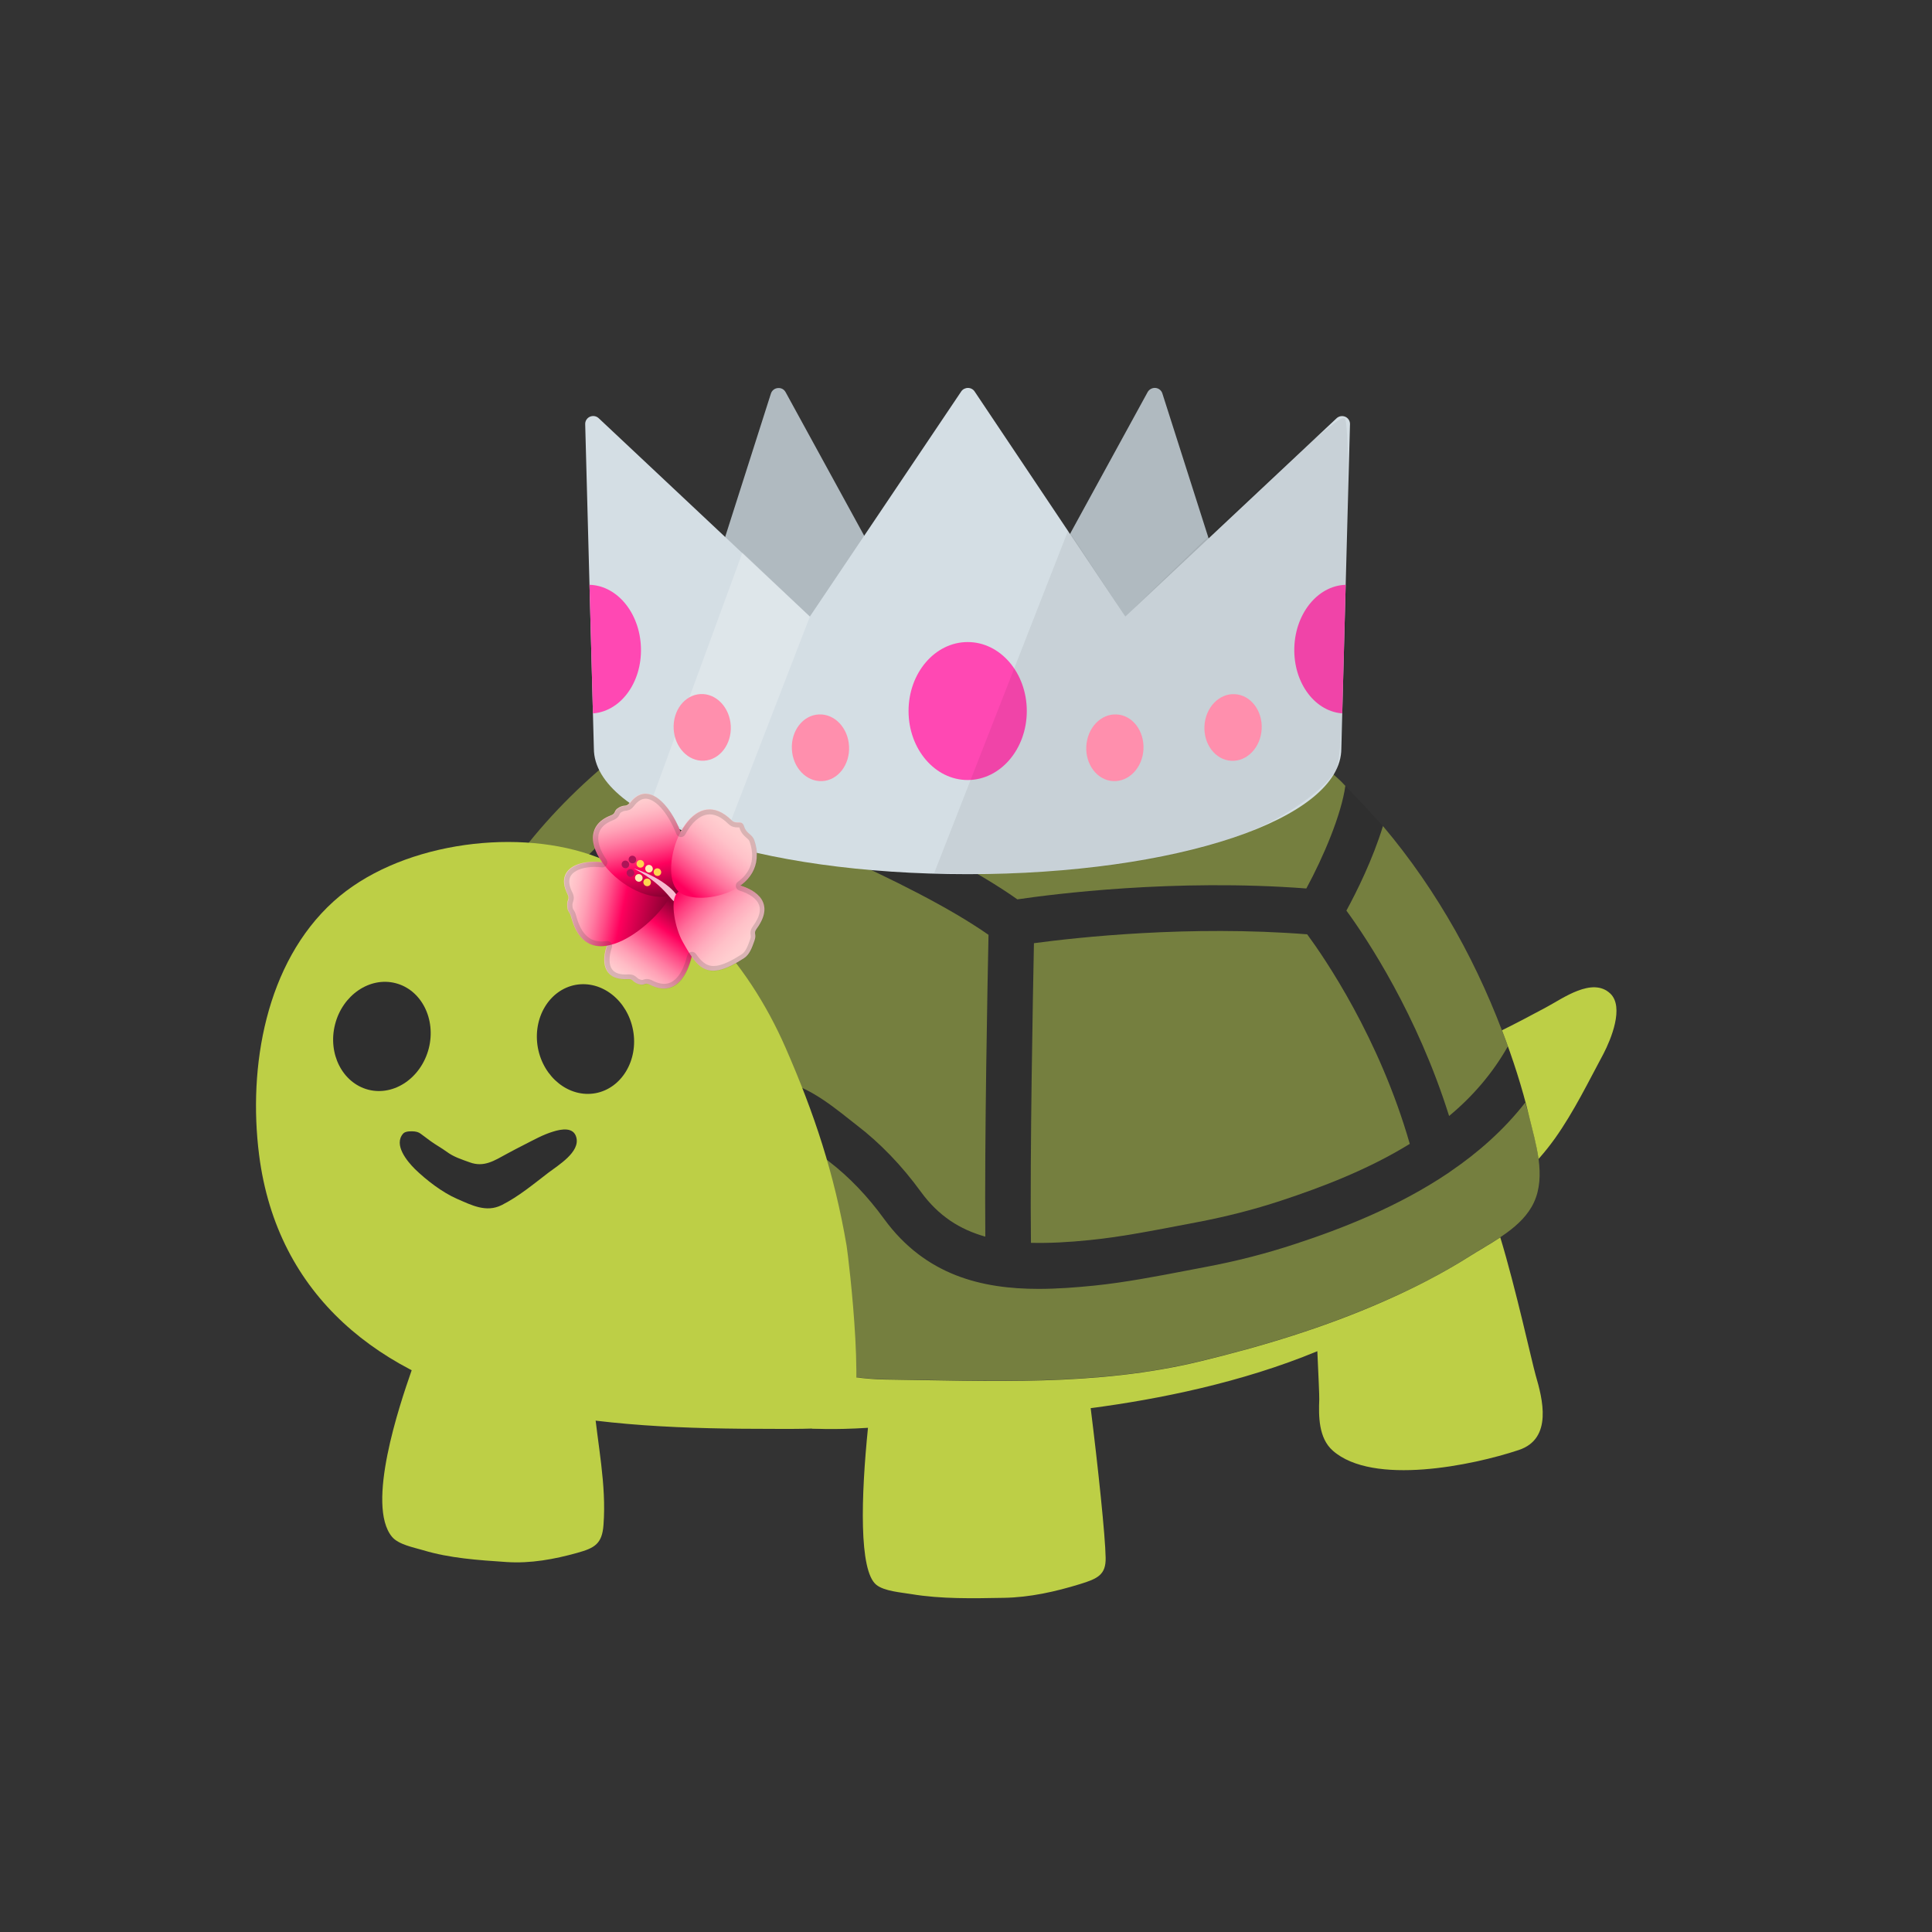 <?xml version="1.0" encoding="UTF-8" standalone="no"?>
<svg
   width="512"
   height="512"
   version="1.1"
   id="svg38"
   inkscape:version="1.1 (c4e8f9ed74, 2021-05-24)"
   inkscape:export-xdpi="96"
   inkscape:export-ydpi="96"
   sodipodi:docname="gkueen.svg"
   xmlns:inkscape="http://www.inkscape.org/namespaces/inkscape"
   xmlns:sodipodi="http://sodipodi.sourceforge.net/DTD/sodipodi-0.dtd"
   xmlns:xlink="http://www.w3.org/1999/xlink"
   xmlns="http://www.w3.org/2000/svg"
   xmlns:svg="http://www.w3.org/2000/svg"
   xmlns:rdf="http://www.w3.org/1999/02/22-rdf-syntax-ns#"
   xmlns:cc="http://creativecommons.org/ns#"
   xmlns:dc="http://purl.org/dc/elements/1.1/">
  <rect width="100%" height="100%" fill="#333333" stroke="none"/>
  <defs
     id="defs42">
    <path
       d="M119.5,53.43c-0.44-0.19-0.94-0.11-1.29,0.22L87.25,82.71L65.16,49.72c-0.22-0.33-0.58-0.52-0.98-0.52h0 c-0.39,0-0.76,0.19-0.98,0.51l-22.19,33L10.06,53.64c-0.35-0.33-0.85-0.41-1.29-0.22c-0.43,0.19-0.71,0.63-0.69,1.1l1.27,47.52 c0,10.33,24.06,18.43,54.78,18.43c30.72,0,54.78-8.1,54.78-18.4l1.27-47.55C120.2,54.06,119.93,53.62,119.5,53.43z"
       id="SVGID_1_" />
    <linearGradient
       id="a"
       x1="78.053"
       x2="116.89"
       y1="65.141"
       y2="30.308"
       gradientUnits="userSpaceOnUse"
       gradientTransform="translate(-102.92,173.113)">
      <stop
         stop-color="#FF005D"
         offset="0"
         id="stop106" />
      <stop
         stop-color="#FF1468"
         offset=".048"
         id="stop108" />
      <stop
         stop-color="#FF4684"
         offset=".178"
         id="stop110" />
      <stop
         stop-color="#FF719C"
         offset=".31"
         id="stop112" />
      <stop
         stop-color="#FF93AF"
         offset=".444"
         id="stop114" />
      <stop
         stop-color="#FFAFBE"
         offset=".578"
         id="stop116" />
      <stop
         stop-color="#FFC2C9"
         offset=".715"
         id="stop118" />
      <stop
         stop-color="#FFCDCF"
         offset=".854"
         id="stop120" />
      <stop
         stop-color="#FFD1D1"
         offset="1"
         id="stop122" />
    </linearGradient>
    <linearGradient
       id="b"
       x1="71.027"
       x2="124.44"
       y1="75.773"
       y2="75.773"
       gradientTransform="matrix(0.647,0.848,-0.795,0.607,-11.291,130.341)"
       gradientUnits="userSpaceOnUse">
      <stop
         stop-color="#FF005D"
         offset="0"
         id="stop85" />
      <stop
         stop-color="#FF0962"
         offset=".022"
         id="stop87" />
      <stop
         stop-color="#FF3D7F"
         offset=".162"
         id="stop89" />
      <stop
         stop-color="#FF6B98"
         offset=".304"
         id="stop91" />
      <stop
         stop-color="#FF90AD"
         offset=".445"
         id="stop93" />
      <stop
         stop-color="#FFACBD"
         offset=".586"
         id="stop95" />
      <stop
         stop-color="#FFC1C8"
         offset=".726"
         id="stop97" />
      <stop
         stop-color="#FFCDCF"
         offset=".864"
         id="stop99" />
      <stop
         stop-color="#FFD1D1"
         offset="1"
         id="stop101" />
    </linearGradient>
    <linearGradient
       id="c"
       x1="50.762"
       x2="114.92"
       y1="169.47"
       y2="169.47"
       gradientTransform="matrix(-0.095,-0.996,1.045,-0.1,-217.67,309.553)"
       gradientUnits="userSpaceOnUse"
       xlink:href="#d">
      <stop
         stop-color="#8A0032"
         offset=".01"
         id="stop46" />
      <stop
         stop-color="#FF005D"
         offset=".309"
         id="stop48" />
      <stop
         stop-color="#FF1368"
         offset=".349"
         id="stop50" />
      <stop
         stop-color="#FF4C87"
         offset=".477"
         id="stop52" />
      <stop
         stop-color="#FF7CA2"
         offset=".602"
         id="stop54" />
      <stop
         stop-color="#FFA1B6"
         offset=".719"
         id="stop56" />
      <stop
         stop-color="#FFBBC5"
         offset=".828"
         id="stop58" />
      <stop
         stop-color="#FFCBCE"
         offset=".925"
         id="stop60" />
      <stop
         stop-color="#FFD1D1"
         offset="1"
         id="stop62" />
    </linearGradient>
    <linearGradient
       id="d"
       x1="50.97"
       x2="116.3"
       y1="126.93"
       y2="126.93"
       gradientTransform="matrix(-0.939,-0.345,0.345,-0.939,-35.096,390.873)"
       gradientUnits="userSpaceOnUse">
      <stop
         stop-color="#8A0032"
         offset=".01"
         id="stop25" />
      <stop
         stop-color="#FF005D"
         offset=".406"
         id="stop27" />
      <stop
         stop-color="#FF1368"
         offset=".44"
         id="stop29" />
      <stop
         stop-color="#FF4C87"
         offset=".55"
         id="stop31" />
      <stop
         stop-color="#FF7CA2"
         offset=".657"
         id="stop33" />
      <stop
         stop-color="#FFA1B6"
         offset=".758"
         id="stop35" />
      <stop
         stop-color="#FFBBC5"
         offset=".852"
         id="stop37" />
      <stop
         stop-color="#FFCBCE"
         offset=".935"
         id="stop39" />
      <stop
         stop-color="#FFD1D1"
         offset="1"
         id="stop41" />
    </linearGradient>
    <linearGradient
       id="e"
       x1="44.651"
       x2="114.64"
       y1="99.074"
       y2="99.074"
       gradientTransform="matrix(-0.687,0.727,-0.727,-0.687,81.95,276.293)"
       gradientUnits="userSpaceOnUse">
      <stop
         stop-color="#8A0032"
         offset=".01"
         id="stop2" />
      <stop
         stop-color="#8E0034"
         offset=".182"
         id="stop4" />
      <stop
         stop-color="#FF005D"
         offset=".406"
         id="stop6" />
      <stop
         stop-color="#FF1368"
         offset=".44"
         id="stop8" />
      <stop
         stop-color="#FF4C87"
         offset=".55"
         id="stop10" />
      <stop
         stop-color="#FF7CA2"
         offset=".657"
         id="stop12" />
      <stop
         stop-color="#FFA1B6"
         offset=".758"
         id="stop14" />
      <stop
         stop-color="#FFBBC5"
         offset=".852"
         id="stop16" />
      <stop
         stop-color="#FFCBCE"
         offset=".935"
         id="stop18" />
      <stop
         stop-color="#FFD1D1"
         offset="1"
         id="stop20" />
    </linearGradient>
  </defs>
  <sodipodi:namedview
     pagecolor="#ffffff"
     bordercolor="#666666"
     borderopacity="1"
     objecttolerance="10"
     gridtolerance="10"
     guidetolerance="10"
     inkscape:pageopacity="0"
     inkscape:pageshadow="2"
     inkscape:window-width="1920"
     inkscape:window-height="1080"
     id="namedview40"
     showgrid="false"
     inkscape:zoom="7.3749999"
     inkscape:cx="228.1356"
     inkscape:cy="194.57627"
     inkscape:window-x="0"
     inkscape:window-y="0"
     inkscape:window-maximized="1"
     inkscape:current-layer="svg38"
     inkscape:pagecheckerboard="0" />
  <g
     id="g36"
     transform="matrix(2.832,0,0,2.832,66.872,81.252)"
     style="stroke-width:0.353">
    <path
       d="m 40.1,37.83 c 0,0 2.55,-1.48 3.98,-2.12 l 22.24,8.18 35.97,0.97 c 0,0 2.7,2.8 3.5,3.76 l 6.53,18.74 5.27,2.11 c 0,0 1.21,3.62 1.55,4.99 L 118.05,83.1 65.91,96.03 24.04,85.76 24.17,60.02 36.97,43.35 Z"
       style="fill:#2f2f2f;stroke-width:0.353"
       id="path2"
       inkscape:connector-curvature="0" />
    <g
       id="g34"
       style="stroke-width:0.353">
      <g
         id="g12"
         style="stroke-width:0.353">
        <path
           d="m 73.14,59.57 c -0.1,5.06 -0.38,19.6 -0.28,28.04 1.67,0.04 3.5,-0.05 5.52,-0.26 2.7,-0.27 5.52,-0.81 8.24,-1.33 l 1.73,-0.33 c 2.79,-0.53 5.37,-1.19 7.89,-2.02 3.89,-1.28 8.19,-2.93 12.07,-5.32 -2.85,-9.93 -7.96,-17.38 -9.6,-19.61 -11,-0.87 -21.54,0.29 -25.57,0.83 z"
           style="fill:#757f3f;stroke-width:0.353"
           id="path4"
           inkscape:connector-curvature="0" />
        <path
           d="m 102.38,56.52 c 1.95,2.67 6.63,9.73 9.61,19.22 2.18,-1.81 4.06,-3.97 5.5,-6.52 -1.34,-3.73 -2.96,-7.35 -4.9,-10.8 -1.95,-3.46 -4.22,-6.77 -6.79,-9.81 -0.95,3.11 -2.46,6.15 -3.42,7.91 z"
           style="fill:#757f3f;stroke-width:0.353"
           id="path6"
           inkscape:connector-curvature="0" />
        <path
           d="m 45.2,42.69 c 4.26,1.63 18.85,7.43 26.39,12.78 3.25,-0.48 14.69,-1.96 27.04,-1.02 1.6,-2.95 3.28,-6.91 3.65,-9.6 C 102.13,44.7 102,44.54 101.85,44.4 96.72,39.58 90.22,36.93 83.66,34.71 74.5,31.61 64.53,30.52 54.98,32.23 c -3.78,0.68 -7.43,1.85 -10.9,3.48 z"
           style="fill:#757f3f;stroke-width:0.353"
           id="path8"
           inkscape:connector-curvature="0" />
        <path
           d="m 119.11,74.49 c -1.99,2.55 -4.4,4.67 -6.98,6.43 -0.05,0.04 -0.11,0.07 -0.15,0.11 -4.74,3.2 -10.03,5.26 -14.4,6.69 -2.7,0.89 -5.45,1.6 -8.43,2.16 l -1.73,0.33 c -2.82,0.54 -5.72,1.1 -8.61,1.4 -1.7,0.17 -3.46,0.31 -5.23,0.31 -5.28,0 -10.58,-1.24 -14.45,-6.53 -1.56,-2.15 -3.3,-3.96 -5.15,-5.38 l -0.77,-0.6 c -1.17,-0.93 -3.36,-2.67 -4.49,-2.7 l 0.11,-4.27 c 2.56,0.07 5.15,2.12 7.04,3.62 l 0.7,0.55 c 2.17,1.66 4.2,3.76 6.01,6.25 1.63,2.23 3.62,3.5 6.01,4.17 -0.08,-9.02 0.21,-24.02 0.3,-28.24 -7.32,-5.13 -22.04,-10.92 -25.55,-12.26 -1.38,0.85 -4.94,3.81 -9.13,8.08 -0.42,0.43 -0.98,0.64 -1.53,0.64 -0.54,0 -1.08,-0.2 -1.49,-0.61 -0.84,-0.82 -0.86,-2.17 -0.03,-3.02 2.65,-2.69 6.85,-6.76 9.79,-8.58 L 40.1,37.82 c -7.16,4.28 -14.23,10.92 -18.48,18.64 -4.26,7.71 -5.7,16.48 -1.64,24.97 1.33,2.75 4,7.37 6.68,8.97 2.37,1.42 4.88,2.63 7.44,3.69 2.27,0.94 4.19,2.12 6.52,2.8 2.08,0.62 4.23,1.29 6.34,1.76 2.13,0.48 4.34,0.63 6.48,1.03 1.9,0.35 3.82,0.67 5.74,0.7 9.85,0.13 19.81,0.65 29.48,-1.69 5.88,-1.42 11.71,-3.19 17.24,-5.63 2.8,-1.22 5.53,-2.62 8.1,-4.26 2.09,-1.32 4.84,-2.62 5.93,-4.98 1.15,-2.49 0.17,-5.5 -0.44,-8.02 -0.11,-0.42 -0.26,-0.87 -0.38,-1.31 z"
           style="fill:#757f3f;stroke-width:0.353"
           id="path10"
           inkscape:connector-curvature="0" />
      </g>
      <g
         id="g32"
         style="stroke-width:0.353">
        <path
           d="m 29.95,98.37 c -0.98,-0.58 -2.38,-0.78 -4.28,-1.05 -2.5,-0.35 -5.22,-1.05 -7.72,-0.6 -2.15,0.39 -2.38,0.94 -3.08,2.93 -1.09,3.13 -4.26,12.51 -1.8,15.47 0.61,0.73 2.03,0.99 2.9,1.25 2.51,0.76 5.18,0.93 7.82,1.11 2.25,0.15 4.47,-0.26 6.62,-0.86 1.61,-0.45 2.32,-0.83 2.45,-2.61 0.29,-3.8 -0.56,-7.55 -0.9,-11.32 -0.24,-2.44 -0.84,-3.64 -2.01,-4.32 z"
           style="fill:#bdcf46;stroke-width:0.353"
           id="path14"
           inkscape:connector-curvature="0" />
        <g
           id="g20"
           style="stroke-width:0.353">
          <path
             d="m 116.78,87.1 c -0.93,0.62 -1.92,1.17 -2.79,1.72 -2.57,1.63 -5.3,3.03 -8.1,4.26 -5.53,2.44 -11.36,4.21 -17.24,5.63 -9.67,2.34 -19.63,1.82 -29.48,1.69 -1.93,-0.03 -3.85,-0.35 -5.74,-0.7 -0.53,-0.1 -1.05,-0.18 -1.58,-0.26 l 0.52,5.55 c 0,0 1.88,0.14 5.24,-0.07 -0.65,6.43 -0.86,13.37 0.78,14.69 0.74,0.6 2.31,0.71 3.27,0.87 2.82,0.47 5.74,0.4 8.64,0.35 2.47,-0.04 4.85,-0.58 7.13,-1.28 1.71,-0.52 2.45,-0.9 2.42,-2.47 -0.03,-2.01 -0.71,-8.47 -1.4,-14 6.34,-0.83 14.15,-2.4 21.21,-5.33 0.1,2.22 0.19,4.12 0.18,4.51 -0.06,1.53 -0.08,3.62 1.27,4.8 3.76,3.31 13.07,1.38 17.39,-0.06 3.22,-1.06 2.23,-4.81 1.59,-7 -0.37,-1.31 -1.86,-8.13 -3.31,-12.9 z"
             style="fill:#bdcf46;stroke-width:0.353"
             id="path16"
             inkscape:connector-curvature="0" />
          <path
             d="m 127.07,64.28 c -1.68,-1.58 -4.44,0.46 -5.98,1.28 -1.38,0.74 -2.75,1.47 -4.15,2.16 1.01,2.65 1.89,5.35 2.55,8.11 0.3,1.23 0.68,2.58 0.87,3.93 0.05,-0.06 0.1,-0.12 0.15,-0.17 0.51,-0.58 0.97,-1.17 1.42,-1.8 1.75,-2.48 3.08,-5.22 4.51,-7.88 0.69,-1.33 1.96,-4.37 0.63,-5.63 z"
             style="fill:#bdcf46;stroke-width:0.353"
             id="path18"
             inkscape:connector-curvature="0" />
        </g>
        <g
           id="g30"
           style="stroke-width:0.353">
          <path
             d="m 52.38,104.99 c -1.13,0.04 -2.27,0.03 -3.44,0.03 -8.33,0 -16.27,-0.22 -24.47,-2.08 C 12.02,100.13 2.32,92.68 0.63,79.36 -0.41,71.15 1.25,61.42 7.59,55.67 c 5.95,-5.4 16.65,-6.89 23.98,-4.4 8.54,2.92 14.76,9.94 18.31,18.04 2.73,6.24 4.58,11.84 5.73,18.57 0.17,1.03 2.06,16.6 -0.15,16.89 -1.02,0.12 -2.05,0.19 -3.08,0.22 z"
             style="fill:#bdcf46;stroke-width:0.353"
             id="path22"
             inkscape:connector-curvature="0" />
          <path
             d="m 30.25,63.47 c 2.46,-0.44 4.87,1.46 5.38,4.26 0.51,2.79 -1.07,5.43 -3.53,5.88 -2.45,0.44 -4.86,-1.46 -5.38,-4.25 -0.51,-2.8 1.07,-5.43 3.53,-5.89 z"
             style="fill:#2f2f2f;stroke-width:0.353"
             id="path24"
             inkscape:connector-curvature="0" />
          <path
             d="m 7.74,67.17 c 0.7,-2.75 3.25,-4.48 5.66,-3.86 2.42,0.62 3.81,3.36 3.11,6.11 -0.71,2.75 -3.24,4.48 -5.66,3.86 C 8.44,72.65 7.04,69.92 7.74,67.17 Z"
             style="fill:#2f2f2f;stroke-width:0.353"
             id="path26"
             inkscape:connector-curvature="0" />
          <path
             d="m 23.8,79.29 c -1.14,0.62 -2.12,1.28 -3.45,0.79 -0.77,-0.28 -1.5,-0.5 -2.17,-1 -0.48,-0.35 -1.02,-0.64 -1.5,-0.99 -0.25,-0.18 -0.49,-0.37 -0.74,-0.55 -0.28,-0.21 -0.38,-0.3 -0.74,-0.35 -0.29,-0.03 -0.86,-0.05 -1.08,0.19 -0.94,1.05 0.38,2.61 1.09,3.32 1.06,1.03 2.57,2.2 3.96,2.8 1.36,0.59 2.71,1.3 4.16,0.58 1.59,-0.8 2.97,-1.96 4.37,-3.03 0.92,-0.7 2.98,-1.93 2.62,-3.3 -0.25,-1 -1.41,-0.79 -2.17,-0.55 -0.96,0.29 -1.82,0.78 -2.71,1.23 -0.55,0.27 -1.09,0.57 -1.64,0.86 z"
             style="fill:#2f2f2f;stroke-width:0.353"
             id="path28"
             inkscape:connector-curvature="0" />
        </g>
      </g>
    </g>
  </g>
  <g
     id="g836"
     transform="matrix(1.808,0,0,1.808,140.475,13.852)">
    <polygon
       points="91.56,50.38 105.91,95.32 69.55,90.61 "
       style="fill:#b0bac0;fill-opacity:1"
       id="polygon832" />
    <path
       inkscape:connector-curvature="0"
       d="m 105.91,96.5 c -0.05,0 -0.1,0 -0.15,-0.01 L 69.39,91.78 C 69,91.73 68.67,91.49 68.49,91.14 68.31,90.79 68.32,90.38 68.5,90.04 L 90.52,49.81 c 0.23,-0.41 0.69,-0.65 1.15,-0.61 0.47,0.04 0.87,0.36 1.01,0.81 l 14.24,44.62 c 0.14,0.19 0.22,0.43 0.22,0.68 0,0.65 -0.53,1.18 -1.18,1.18 0,0.01 -0.03,0.01 -0.05,0.01 z M 71.4,89.66 104.22,93.91 91.28,53.36 Z"
       style="fill:#b0bac0;fill-opacity:1"
       id="path834" />
  </g>
  <g
     id="g854"
     transform="matrix(1.808,0,0,1.808,140.475,13.852)">
    <polygon
       points="36.43,50.38 22.09,95.32 58.45,90.61 "
       style="fill:#b0bac0;fill-opacity:1"
       id="polygon850" />
    <path
       inkscape:connector-curvature="0"
       d="m 22.09,96.5 c -0.34,0 -0.68,-0.15 -0.91,-0.42 -0.26,-0.31 -0.34,-0.73 -0.22,-1.11 L 35.3,50.03 c 0.14,-0.45 0.54,-0.77 1.01,-0.81 0.51,-0.05 0.92,0.19 1.15,0.61 l 22.02,40.23 c 0.18,0.34 0.19,0.75 0.01,1.1 -0.17,0.35 -0.51,0.58 -0.9,0.64 L 22.23,96.51 C 22.19,96.5 22.14,96.5 22.09,96.5 Z M 36.72,53.36 23.77,93.92 56.59,89.67 Z"
       style="fill:#b0bac0;fill-opacity:1"
       id="path852" />
  </g>
  <g
     id="g882"
     transform="matrix(1.808,0,0,1.808,140.475,13.852)">
    <defs
       id="defs871">
      <path
         inkscape:connector-curvature="0"
         id="path932"
         d="m 119.5,53.43 c -0.44,-0.19 -0.94,-0.11 -1.29,0.22 L 87.25,82.71 65.16,49.72 C 64.94,49.39 64.58,49.2 64.18,49.2 v 0 c -0.39,0 -0.76,0.19 -0.98,0.51 L 41.01,82.71 10.06,53.64 C 9.71,53.31 9.21,53.23 8.77,53.42 8.34,53.61 8.06,54.05 8.08,54.52 l 1.27,47.52 c 0,10.33 24.06,18.43 54.78,18.43 30.72,0 54.78,-8.1 54.78,-18.4 l 1.27,-47.55 c 0.02,-0.46 -0.25,-0.9 -0.68,-1.09 z" />
    </defs>
    <use
       height="100%"
       width="100%"
       y="0"
       x="0"
       style="overflow:visible;fill:#d4dee4;fill-opacity:1"
       xlink:href="#SVGID_1_"
       id="use873" />
    <clipPath
       id="SVGID_2_">
      <use
         height="100%"
         width="100%"
         y="0"
         x="0"
         style="overflow:visible"
         xlink:href="#SVGID_1_"
         id="use875" />
    </clipPath>
  </g>
  <g
     id="g2068"
     style="fill:#ff48b3;fill-opacity:1;stroke:none">
    <path
       inkscape:connector-curvature="0"
       d="m 119.91,78.06 0.01,0.01 -0.59,18.85 c -0.01,0 -0.01,0 -0.01,0 -4.2,-0.13 -7.46,-4.45 -7.3,-9.66 0.16,-5.22 3.69,-9.33 7.89,-9.2 z"
       style="fill-opacity:1;fill:#ff48b3;stroke:none"
       clip-path="url(#SVGID_2_)"
       id="path878"
       transform="matrix(1.808,0,0,1.808,140.475,13.852)" />
    <path
       inkscape:connector-curvature="0"
       d="m 8.37,78.06 -0.01,0.01 0.58,18.85 c 0.01,0 0.01,0 0.02,0 4.19,-0.13 7.46,-4.45 7.29,-9.66 -0.16,-5.22 -3.69,-9.33 -7.88,-9.2 z"
       style="fill-opacity:1;fill:#ff48b3;stroke:none"
       clip-path="url(#SVGID_2_)"
       id="path880"
       transform="matrix(1.808,0,0,1.808,140.475,13.852)" />
    <path
       id="path886"
       style="fill-opacity:1;stroke-width:1.808;fill:#ff48b3;stroke:none"
       d="m 272.111,188.433 c 0,10.09 -7.016,18.281 -15.677,18.281 -8.643,0 -15.659,-8.191 -15.659,-18.281 0,-10.108 7.016,-18.281 15.659,-18.281 8.661,-0.018 15.677,8.173 15.677,18.281 z"
       inkscape:connector-curvature="0" />
  </g>
  <path
     style="fill:#000000;stroke:none;stroke-width:1px;stroke-linecap:round;stroke-linejoin:round;stroke-opacity:0.995;fill-opacity:0.06"
     d="m 247.593,231.322 35.525,-90.847 15.121,22.933 c 0,0 57.16,-55.979 58.111,-52.503 1.981,-0.466 0.711,87.384 -2.278,93.033 -2.548,4.817 -11.804,11.406 -20.165,15.219 -33.25,15.163 -86.314,12.165 -86.314,12.165 z"
     id="path867"
     inkscape:connector-curvature="0"
     sodipodi:nodetypes="ccccssc" />
  <path
     style="fill:#ffffff;stroke:none;stroke-width:1px;stroke-linecap:butt;stroke-linejoin:miter;stroke-opacity:1;fill-opacity:0.227"
     d="m 171.431,215.542 19.943,8.054 23.254,-60.189 -17.883,-16.967 z"
     id="path989"
     inkscape:connector-curvature="0" />
  <g
     id="g2061"
     style="fill:#ff8fad;fill-opacity:1">
    <path
       inkscape:connector-curvature="0"
       d="m 303.031,198.541 c -0.235,4.882 -3.833,8.661 -8.028,8.462 -4.177,-0.199 -7.377,-4.34 -7.124,-9.204 0.253,-4.9 3.851,-8.679 8.028,-8.462 4.177,0.181 7.359,4.322 7.124,9.204 z"
       style="fill:#ff8fad;fill-opacity:1;stroke-width:1.808"
       id="path890" />
    <ellipse
       cx="-175.499"
       cy="336.376"
       rx="8.842"
       ry="7.594"
       style="fill:#ff8fad;fill-opacity:1;stroke-width:1.808"
       transform="rotate(-87.013)"
       id="ellipse892" />
    <path
       inkscape:connector-curvature="0"
       d="m 209.855,198.541 c 0.235,4.882 3.833,8.661 8.028,8.462 4.177,-0.199 7.377,-4.34 7.124,-9.204 -0.235,-4.9 -3.833,-8.679 -8.01,-8.462 -4.195,0.181 -7.396,4.322 -7.142,9.204 z"
       style="fill:#ff8fad;fill-opacity:1;stroke-width:1.808"
       id="path896" />
    <ellipse
       cx="175.797"
       cy="202.2"
       rx="7.576"
       ry="8.842"
       style="fill:#ff8fad;fill-opacity:1;stroke-width:1.808"
       transform="rotate(-2.987)"
       id="ellipse898" />
  </g>
  <g
     id="g1608"
     transform="matrix(0.432,-0.062,0.062,0.432,177.576,131.089)">
    <path
       d="m -67.77,254.353 c -10.91,8.31 -20.79,31.32 0.42,33.17 3.72,0.32 2.41,1.97 6,3.84 3.91,2.03 3.75,-0.84 7.03,1.49 27.66,19.69 40.36,-47.39 27.83,-57.62 -9.49,-7.75 -42,19.61 -41.28,19.12 z"
       fill="url(#e)"
       id="path23"
       style="fill:url(#e)" />
    <path
       d="m -65.82,217.793 c -11.93,-6.76 -36.98,-6.77 -30.32,13.45 1.17,3.54 -0.86,3 -1.16,7.03 -0.33,4.39 0.94,3.05 1.4,7.05 4.66,40.76 52.33,9.99 61.51,-4.34 6.3,-9.84 -32.17,-23.66 -31.43,-23.19 z"
       fill="url(#d)"
       id="path44"
       style="fill:url(#d)" />
    <path
       d="m -50.74,181.633 c -2.62,2.56 -3.08,0.51 -6.84,1.93 -4.11,1.55 -1.85,3.23 -5.77,4.13 -33.05,7.64 5.32,60.91 32.71,52.66 22.24,-6.71 2.94,-81.23 -20.1,-58.72 z"
       fill="url(#c)"
       id="path65"
       style="fill:url(#c);fill-opacity:1.0" />
    <path
       d="m -54.11,221.503 c 17.57,8.5 26.7,21.16 23.47,23.42 -3.76,2.63 -3.47,-8.85 -23.47,-23.42 z"
       fill="#f8bbd0"
       id="path67" />
    <path
       d="m -46.22,233.183 c 1.14,-0.54 1.62,-1.92 1.07,-3.09 -0.55,-1.17 -1.92,-1.68 -3.06,-1.15 -1.14,0.54 -1.62,1.92 -1.07,3.09 0.55,1.18 1.92,1.69 3.06,1.15 z"
       fill="#ffd54f"
       id="path69" />
    <path
       d="m -50.86,229.783 c 1.14,-0.54 1.62,-1.92 1.07,-3.09 -0.55,-1.17 -1.92,-1.68 -3.06,-1.15 -1.14,0.54 -1.62,1.92 -1.07,3.09 0.55,1.17 1.92,1.69 3.06,1.15 z"
       fill="#ffecb3"
       id="path71" />
    <path
       d="m -39.17,227.923 c 1.14,-0.54 1.62,-1.92 1.07,-3.09 -0.55,-1.17 -1.92,-1.68 -3.06,-1.15 -1.14,0.54 -1.62,1.92 -1.07,3.09 0.55,1.18 1.92,1.69 3.06,1.15 z"
       fill="#ffd54f"
       id="path73" />
    <path
       d="m -43.93,225.133 c 1.14,-0.54 1.62,-1.92 1.07,-3.09 -0.55,-1.17 -1.92,-1.68 -3.06,-1.15 -1.14,0.54 -1.62,1.92 -1.07,3.09 0.55,1.17 1.92,1.69 3.06,1.15 z"
       fill="#ffecb3"
       id="path75" />
    <path
       d="m -48.73,221.453 c 1.14,-0.54 1.62,-1.92 1.07,-3.09 -0.55,-1.17 -1.92,-1.68 -3.06,-1.15 -1.14,0.54 -1.62,1.92 -1.07,3.09 0.54,1.17 1.91,1.69 3.06,1.15 z"
       fill="#ffd54f"
       id="path77" />
    <path
       d="m -53.11,218.193 c 1.14,-0.54 1.62,-1.92 1.07,-3.09 -0.55,-1.17 -1.92,-1.68 -3.06,-1.15 -1.14,0.54 -1.62,1.92 -1.07,3.09 0.55,1.17 1.92,1.69 3.06,1.15 z"
       fill="#ad1457"
       id="path79" />
    <path
       d="m -57.74,220.523 c 1.14,-0.54 1.62,-1.92 1.07,-3.09 -0.55,-1.17 -1.92,-1.68 -3.06,-1.15 -1.14,0.54 -1.62,1.92 -1.07,3.09 0.55,1.17 1.92,1.69 3.06,1.15 z"
       fill="#ad1457"
       id="path81" />
    <ellipse
       transform="rotate(-25.158)"
       cx="-146.315"
       cy="178.759"
       rx="2.28"
       ry="2.34"
       fill="#ad1457"
       id="ellipse83"
       style="stroke-width:1" />
    <path
       d="m 4.48,284.993 c 3.63,-1.68 5.66,-5.58 7.7,-9.44 2.32,-4.38 -0.38,-4.28 2.62,-7.37 25.33,-26.07 -33.42,-39.96 -45.52,-27.58 -4.29,4.39 -3.81,20.19 -0.19,29.46 6.86,17.59 11.29,26.07 35.39,14.93 z"
       fill="url(#b)"
       id="path104"
       style="fill:url(#b)" />
    <path
       d="m 20.73,215.043 c -0.79,-4.36 -4.16,-4.55 -4.95,-9.31 -0.8,-4.77 -4.37,-1.4 -7.05,-4.92 -21.86,-28.74 -49.44,23.52 -38.11,38.17 9.06,11.72 56.15,9.26 50.11,-23.94 z"
       fill="url(#a)"
       id="path125"
       style="fill:url(#a)" />
    <g
       opacity="0.2"
       id="g129"
       transform="translate(-102.92,173.113)">
      <path
         d="m 61.1,7.47 c 6.23,0 12.94,9.83 16.32,23.9 0.27,1.14 1.18,2.01 2.33,2.24 0.2,0.04 0.39,0.06 0.59,0.06 0.95,0 1.85,-0.45 2.43,-1.24 4.71,-6.48 10.03,-10.05 14.98,-10.05 4.08,0 8.01,2.46 11.7,7.31 1.96,2.58 4.38,2.9 5.83,3.09 0.17,0.02 0.39,0.05 0.55,0.08 0.03,0.1 0.06,0.24 0.09,0.42 0.55,3.28 2.12,5.07 3.26,6.38 0.91,1.04 1.46,1.67 1.7,2.97 2.36,12.99 -4.47,19.58 -10.62,22.81 -1.01,0.53 -1.63,1.58 -1.6,2.72 0.03,1.14 0.69,2.16 1.72,2.65 6.17,2.89 9.95,6.64 10.67,10.54 0.65,3.54 -1.13,7.51 -5.29,11.79 -2.27,2.34 -2.44,3.94 -2.41,5.51 0.01,0.66 0.02,1.17 -0.71,2.55 l -0.09,0.17 c -1.83,3.45 -3.56,6.72 -6.22,7.95 -6.9,3.19 -12.17,4.74 -16.12,4.74 -4.99,0 -8.06,-2.4 -11.3,-8.86 -0.51,-1.02 -1.55,-1.65 -2.68,-1.65 h -0.12 c -1.18,0.05 -2.22,0.78 -2.66,1.87 -2.29,5.63 -7.27,15.09 -14.89,15.09 -2.5,0 -5.2,-1.02 -8.04,-3.04 -1.47,-1.04 -2.78,-1.53 -4.13,-1.53 -0.62,0 -1.14,0.1 -1.51,0.18 -0.25,0.05 -0.39,0.08 -0.5,0.08 -0.25,0 -0.7,-0.16 -1.24,-0.44 -1.02,-0.53 -1.36,-0.94 -1.79,-1.47 -1.04,-1.27 -2.24,-2.43 -5.33,-2.7 -4.51,-0.39 -7.48,-1.83 -8.84,-4.28 -1.66,-3 -1.03,-7.95 1.68,-13.25 C 29.34,93.12 29.29,92 28.74,91.11 28.19,90.23 27.23,89.7 26.19,89.7 H 26.14 25.78 C 16.64,89.7 11.54,83.92 10.18,72.04 9.94,69.95 9.5,68.92 9.03,67.96 8.79,67.47 8.67,67.22 8.79,65.55 c 0.09,-1.14 0.33,-1.62 0.64,-2.22 0.75,-1.46 1.35,-3.01 0.38,-5.96 -1.38,-4.19 -1.27,-7.44 0.32,-9.64 1.8,-2.49 5.79,-3.92 10.94,-3.92 2.81,0 5.81,0.42 8.68,1.22 0.27,0.07 0.54,0.11 0.8,0.11 0.89,0 1.74,-0.39 2.32,-1.1 0.75,-0.92 0.89,-2.2 0.35,-3.26 -3.36,-6.6 -4.15,-12.51 -2.23,-16.64 1.49,-3.19 4.66,-5.36 9.43,-6.46 2.97,-0.69 3.96,-1.97 4.72,-3.23 0.27,-0.44 0.38,-0.62 1.43,-1.02 0.86,-0.33 1.39,-0.37 1.83,-0.37 0.17,0 0.33,0.01 0.49,0.01 0.21,0.01 0.41,0.01 0.61,0.01 1.87,0 3.35,-0.67 4.96,-2.24 2.29,-2.24 4.52,-3.37 6.64,-3.37 m 0,-3 c -2.79,0 -5.73,1.28 -8.74,4.22 -1.25,1.22 -2,1.39 -2.86,1.39 -0.34,0 -0.69,-0.03 -1.09,-0.03 -0.73,0 -1.62,0.09 -2.89,0.56 -4.11,1.55 -1.85,3.23 -5.77,4.13 C 25.24,18.1 24.5,30.25 30.55,42.13 27.5,41.28 24.22,40.8 21.07,40.8 c -9.83,0 -18.33,4.69 -14.12,17.5 1.17,3.54 -0.86,3 -1.16,7.03 -0.33,4.39 0.94,3.05 1.4,7.05 1.72,15.01 9.27,20.32 18.58,20.32 h 0.41 c -4.89,9.56 -4.87,20.62 9.57,21.88 3.72,0.32 2.41,1.97 6,3.84 1.17,0.61 1.98,0.78 2.62,0.78 0.79,0 1.34,-0.26 2.01,-0.26 0.6,0 1.31,0.2 2.39,0.97 3.51,2.5 6.77,3.6 9.77,3.6 7.75,0 13.76,-7.32 17.67,-16.96 3.32,6.6 7.11,10.52 13.98,10.52 4.35,0 9.92,-1.57 17.38,-5.01 3.63,-1.68 5.66,-5.58 7.7,-9.44 2.32,-4.38 -0.38,-4.28 2.62,-7.37 11.84,-12.19 5.3,-21.71 -6.25,-27.14 8.61,-4.53 14.56,-12.86 12.17,-26 -0.79,-4.36 -4.16,-4.55 -4.95,-9.31 -0.8,-4.77 -4.37,-1.4 -7.05,-4.92 -4.58,-6.02 -9.42,-8.49 -14.09,-8.49 -6.47,0 -12.63,4.73 -17.4,11.28 C 77.02,16.84 69.78,4.47 61.1,4.47 Z"
         fill="#424242"
         id="path127" />
    </g>
  </g>
</svg>
